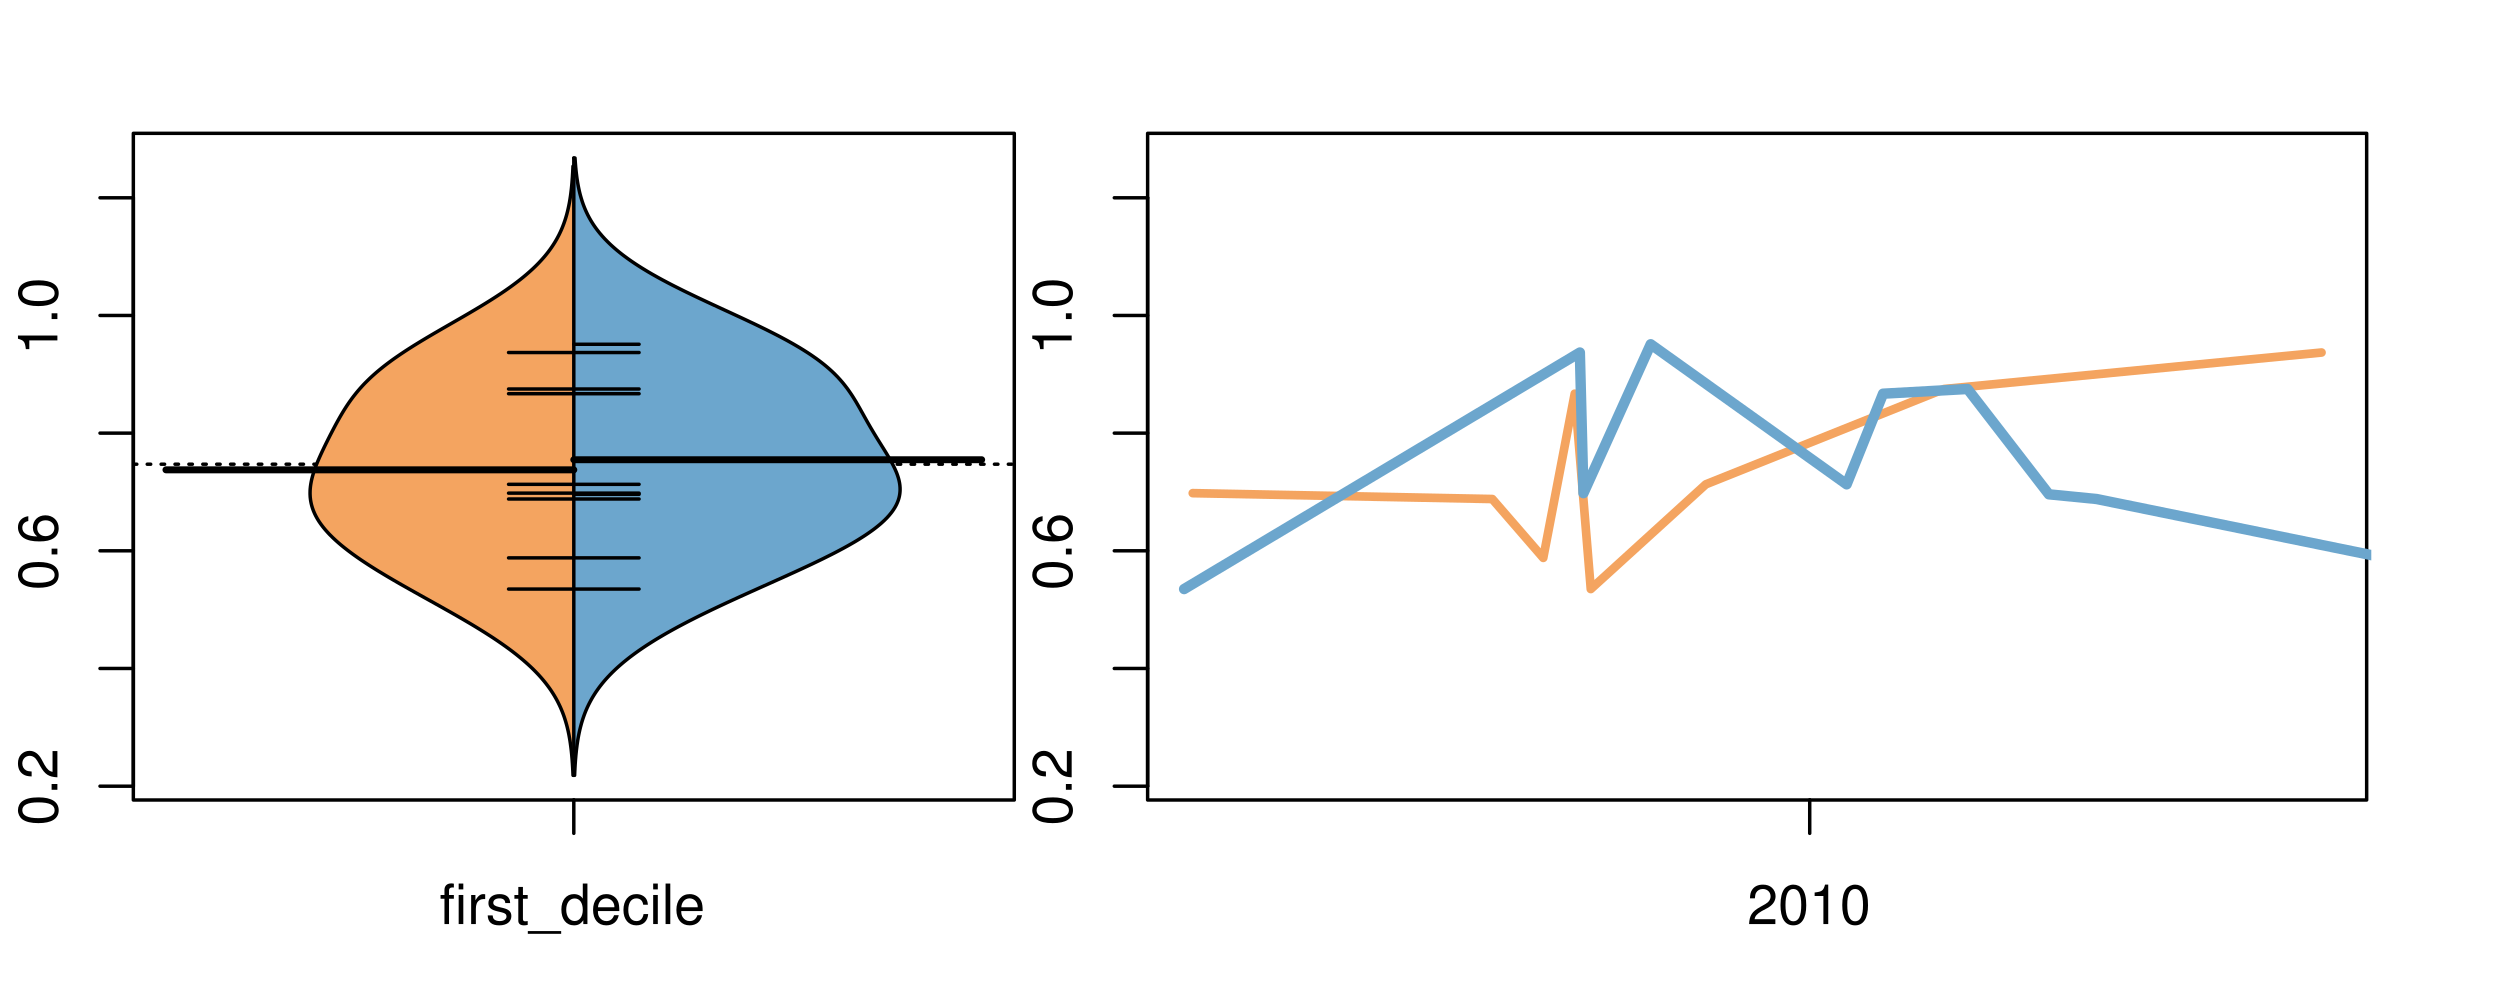 <?xml version="1.0" encoding="UTF-8"?>
<svg xmlns="http://www.w3.org/2000/svg" xmlns:xlink="http://www.w3.org/1999/xlink" width="540pt" height="216pt" viewBox="0 0 540 216" version="1.1">
<defs>
<g>
<symbol overflow="visible" id="glyph0-0">
<path style="stroke:none;" d="M -8.516 -3.297 C -8.516 -2.516 -8.156 -1.781 -7.578 -1.344 C -6.828 -0.797 -5.688 -0.516 -4.109 -0.516 C -1.25 -0.516 0.281 -1.469 0.281 -3.297 C 0.281 -5.094 -1.25 -6.078 -4.047 -6.078 C -5.703 -6.078 -6.797 -5.812 -7.578 -5.25 C -8.172 -4.812 -8.516 -4.109 -8.516 -3.297 Z M -7.578 -3.297 C -7.578 -4.438 -6.422 -5 -4.141 -5 C -1.734 -5 -0.594 -4.453 -0.594 -3.281 C -0.594 -2.156 -1.781 -1.594 -4.109 -1.594 C -6.438 -1.594 -7.578 -2.156 -7.578 -3.297 Z M -7.578 -3.297 "/>
</symbol>
<symbol overflow="visible" id="glyph0-1">
<path style="stroke:none;" d="M -1.25 -2.297 L -1.25 -1.047 L 0 -1.047 L 0 -2.297 Z M -1.25 -2.297 "/>
</symbol>
<symbol overflow="visible" id="glyph0-2">
<path style="stroke:none;" d="M -1.047 -6.078 L -1.047 -1.594 C -1.734 -1.703 -2.188 -2.094 -2.797 -3.125 L -3.438 -4.328 C -4.094 -5.516 -4.969 -6.125 -6.016 -6.125 C -6.719 -6.125 -7.375 -5.844 -7.844 -5.344 C -8.297 -4.844 -8.516 -4.219 -8.516 -3.406 C -8.516 -2.328 -8.125 -1.531 -7.406 -1.062 C -6.953 -0.75 -6.422 -0.625 -5.562 -0.594 L -5.562 -1.656 C -6.125 -1.688 -6.484 -1.766 -6.75 -1.906 C -7.266 -2.188 -7.578 -2.734 -7.578 -3.375 C -7.578 -4.328 -6.906 -5.047 -5.984 -5.047 C -5.312 -5.047 -4.734 -4.656 -4.312 -3.906 L -3.688 -2.797 C -2.672 -1.016 -1.875 -0.5 0 -0.406 L 0 -6.078 Z M -1.047 -6.078 "/>
</symbol>
<symbol overflow="visible" id="glyph0-3">
<path style="stroke:none;" d="M -6.281 -5.969 C -7.688 -5.766 -8.516 -4.859 -8.516 -3.562 C -8.516 -2.625 -8.047 -1.781 -7.297 -1.281 C -6.469 -0.75 -5.422 -0.516 -3.875 -0.516 C -2.453 -0.516 -1.531 -0.734 -0.781 -1.234 C -0.094 -1.688 0.281 -2.438 0.281 -3.375 C 0.281 -4.984 -0.922 -6.156 -2.594 -6.156 C -4.172 -6.156 -5.297 -5.078 -5.297 -3.547 C -5.297 -2.719 -4.969 -2.047 -4.344 -1.594 C -6.422 -1.609 -7.578 -2.281 -7.578 -3.484 C -7.578 -4.234 -7.109 -4.75 -6.281 -4.922 Z M -4.359 -3.422 C -4.359 -4.438 -3.641 -5.078 -2.516 -5.078 C -1.438 -5.078 -0.656 -4.359 -0.656 -3.391 C -0.656 -2.406 -1.469 -1.656 -2.562 -1.656 C -3.625 -1.656 -4.359 -2.375 -4.359 -3.422 Z M -4.359 -3.422 "/>
</symbol>
<symbol overflow="visible" id="glyph0-4">
<path style="stroke:none;" d="M -6.062 -3.109 L 0 -3.109 L 0 -4.156 L -8.516 -4.156 L -8.516 -3.469 C -7.203 -3.094 -7.016 -2.859 -6.812 -1.219 L -6.062 -1.219 Z M -6.062 -3.109 "/>
</symbol>
<symbol overflow="visible" id="glyph0-5">
<path style="stroke:none;" d="M -8.75 -5.938 L -8.75 -4.938 L -5.5 -4.938 C -6.125 -4.531 -6.469 -3.859 -6.469 -3.016 C -6.469 -1.375 -5.156 -0.312 -3.156 -0.312 C -1.031 -0.312 0.281 -1.359 0.281 -3.047 C 0.281 -3.906 -0.047 -4.516 -0.828 -5.047 L 0 -5.047 L 0 -5.938 Z M -5.531 -3.188 C -5.531 -4.266 -4.578 -4.938 -3.078 -4.938 C -1.625 -4.938 -0.656 -4.25 -0.656 -3.188 C -0.656 -2.094 -1.625 -1.359 -3.094 -1.359 C -4.562 -1.359 -5.531 -2.094 -5.531 -3.188 Z M -5.531 -3.188 "/>
</symbol>
<symbol overflow="visible" id="glyph0-6">
<path style="stroke:none;" d="M -6.281 -3.094 L -6.281 -2.047 L -7.266 -2.047 C -7.688 -2.047 -7.906 -2.297 -7.906 -2.75 C -7.906 -2.828 -7.906 -2.875 -7.891 -3.094 L -8.719 -3.094 C -8.766 -2.875 -8.781 -2.734 -8.781 -2.531 C -8.781 -1.609 -8.25 -1.062 -7.359 -1.062 L -6.281 -1.062 L -6.281 -0.219 L -5.469 -0.219 L -5.469 -1.062 L 0 -1.062 L 0 -2.047 L -5.469 -2.047 L -5.469 -3.094 Z M -6.281 -3.094 "/>
</symbol>
<symbol overflow="visible" id="glyph0-7">
<path style="stroke:none;" d="M 1.516 -6.938 L 1.516 0.266 L 2.109 0.266 L 2.109 -6.938 Z M 1.516 -6.938 "/>
</symbol>
<symbol overflow="visible" id="glyph0-8">
<path style="stroke:none;" d="M -6.469 -3.266 C -6.469 -1.5 -5.203 -0.438 -3.094 -0.438 C -0.984 -0.438 0.281 -1.484 0.281 -3.281 C 0.281 -5.047 -0.984 -6.125 -3.047 -6.125 C -5.219 -6.125 -6.469 -5.078 -6.469 -3.266 Z M -5.547 -3.281 C -5.547 -4.406 -4.625 -5.078 -3.062 -5.078 C -1.578 -5.078 -0.641 -4.375 -0.641 -3.281 C -0.641 -2.156 -1.578 -1.469 -3.094 -1.469 C -4.609 -1.469 -5.547 -2.156 -5.547 -3.281 Z M -5.547 -3.281 "/>
</symbol>
<symbol overflow="visible" id="glyph0-9">
<path style="stroke:none;" d="M -8.75 -1.828 L -8.75 -0.812 L 0 -0.812 L 0 -1.828 Z M -8.75 -1.828 "/>
</symbol>
<symbol overflow="visible" id="glyph0-10">
<path style="stroke:none;" d="M 0 -3.422 L -6.281 -5.828 L -6.281 -4.703 L -1.188 -2.922 L -6.281 -1.25 L -6.281 -0.125 L 0 -2.328 Z M 0 -3.422 "/>
</symbol>
<symbol overflow="visible" id="glyph0-11">
<path style="stroke:none;" d="M -0.594 -6.422 C -0.562 -6.312 -0.562 -6.266 -0.562 -6.203 C -0.562 -5.859 -0.75 -5.656 -1.062 -5.656 L -4.75 -5.656 C -5.875 -5.656 -6.469 -4.844 -6.469 -3.297 C -6.469 -2.391 -6.203 -1.625 -5.734 -1.219 C -5.406 -0.922 -5.047 -0.797 -4.422 -0.781 L -4.422 -1.781 C -5.203 -1.875 -5.547 -2.328 -5.547 -3.266 C -5.547 -4.156 -5.203 -4.672 -4.609 -4.672 L -4.344 -4.672 C -3.922 -4.672 -3.75 -4.422 -3.641 -3.625 C -3.469 -2.203 -3.422 -1.984 -3.266 -1.609 C -2.969 -0.875 -2.406 -0.5 -1.578 -0.5 C -0.438 -0.5 0.281 -1.297 0.281 -2.562 C 0.281 -3.359 0 -4 -0.641 -4.703 C -0.016 -4.781 0.281 -5.094 0.281 -5.734 C 0.281 -5.938 0.25 -6.094 0.172 -6.422 Z M -1.984 -4.672 C -1.641 -4.672 -1.438 -4.578 -1.156 -4.266 C -0.797 -3.859 -0.594 -3.375 -0.594 -2.781 C -0.594 -2 -0.969 -1.547 -1.609 -1.547 C -2.266 -1.547 -2.609 -1.984 -2.766 -3.062 C -2.906 -4.109 -2.953 -4.328 -3.109 -4.672 Z M -1.984 -4.672 "/>
</symbol>
<symbol overflow="visible" id="glyph0-12">
<path style="stroke:none;" d="M 0 -5.781 L -6.281 -5.781 L -6.281 -4.781 L -2.719 -4.781 C -1.438 -4.781 -0.594 -4.109 -0.594 -3.078 C -0.594 -2.281 -1.078 -1.781 -1.844 -1.781 L -6.281 -1.781 L -6.281 -0.781 L -1.438 -0.781 C -0.391 -0.781 0.281 -1.562 0.281 -2.781 C 0.281 -3.703 -0.047 -4.297 -0.875 -4.891 L 0 -4.891 Z M 0 -5.781 "/>
</symbol>
<symbol overflow="visible" id="glyph0-13">
<path style="stroke:none;" d="M -2.812 -6.156 C -3.766 -6.156 -4.344 -6.078 -4.812 -5.906 C -5.844 -5.5 -6.469 -4.531 -6.469 -3.359 C -6.469 -1.609 -5.125 -0.484 -3.062 -0.484 C -1 -0.484 0.281 -1.578 0.281 -3.344 C 0.281 -4.781 -0.547 -5.766 -1.906 -6.031 L -1.906 -5.016 C -1.078 -4.734 -0.641 -4.172 -0.641 -3.375 C -0.641 -2.734 -0.938 -2.203 -1.469 -1.859 C -1.828 -1.625 -2.188 -1.531 -2.812 -1.531 Z M -3.625 -1.547 C -4.781 -1.625 -5.547 -2.344 -5.547 -3.344 C -5.547 -4.328 -4.734 -5.094 -3.703 -5.094 C -3.672 -5.094 -3.641 -5.094 -3.625 -5.078 Z M -3.625 -1.547 "/>
</symbol>
<symbol overflow="visible" id="glyph1-0">
<path style="stroke:none;" d="M 3.094 -6.281 L 2.047 -6.281 L 2.047 -7.266 C 2.047 -7.688 2.297 -7.906 2.75 -7.906 C 2.828 -7.906 2.875 -7.906 3.094 -7.891 L 3.094 -8.719 C 2.875 -8.766 2.734 -8.781 2.531 -8.781 C 1.609 -8.781 1.062 -8.25 1.062 -7.359 L 1.062 -6.281 L 0.219 -6.281 L 0.219 -5.469 L 1.062 -5.469 L 1.062 0 L 2.047 0 L 2.047 -5.469 L 3.094 -5.469 Z M 3.094 -6.281 "/>
</symbol>
<symbol overflow="visible" id="glyph1-1">
<path style="stroke:none;" d="M 1.797 -6.281 L 0.797 -6.281 L 0.797 0 L 1.797 0 Z M 1.797 -8.75 L 0.797 -8.75 L 0.797 -7.484 L 1.797 -7.484 Z M 1.797 -8.75 "/>
</symbol>
<symbol overflow="visible" id="glyph1-2">
<path style="stroke:none;" d="M 0.828 -6.281 L 0.828 0 L 1.844 0 L 1.844 -3.266 C 1.844 -4.156 2.062 -4.75 2.547 -5.094 C 2.859 -5.328 3.156 -5.406 3.859 -5.406 L 3.859 -6.438 C 3.688 -6.453 3.594 -6.469 3.469 -6.469 C 2.812 -6.469 2.328 -6.078 1.75 -5.141 L 1.75 -6.281 Z M 0.828 -6.281 "/>
</symbol>
<symbol overflow="visible" id="glyph1-3">
<path style="stroke:none;" d="M 5.25 -4.531 C 5.25 -5.766 4.422 -6.469 2.969 -6.469 C 1.516 -6.469 0.562 -5.719 0.562 -4.547 C 0.562 -3.562 1.062 -3.094 2.562 -2.734 L 3.484 -2.516 C 4.188 -2.344 4.469 -2.094 4.469 -1.625 C 4.469 -1.047 3.875 -0.641 3 -0.641 C 2.453 -0.641 2 -0.797 1.75 -1.062 C 1.594 -1.25 1.531 -1.422 1.469 -1.875 L 0.406 -1.875 C 0.453 -0.422 1.266 0.281 2.922 0.281 C 4.5 0.281 5.516 -0.5 5.516 -1.719 C 5.516 -2.656 4.984 -3.172 3.734 -3.469 L 2.766 -3.703 C 1.953 -3.891 1.609 -4.156 1.609 -4.594 C 1.609 -5.172 2.125 -5.547 2.938 -5.547 C 3.75 -5.547 4.172 -5.203 4.203 -4.531 Z M 5.25 -4.531 "/>
</symbol>
<symbol overflow="visible" id="glyph1-4">
<path style="stroke:none;" d="M 3.047 -6.281 L 2.016 -6.281 L 2.016 -8.016 L 1.016 -8.016 L 1.016 -6.281 L 0.172 -6.281 L 0.172 -5.469 L 1.016 -5.469 L 1.016 -0.719 C 1.016 -0.078 1.453 0.281 2.234 0.281 C 2.469 0.281 2.719 0.25 3.047 0.188 L 3.047 -0.641 C 2.922 -0.609 2.766 -0.594 2.562 -0.594 C 2.141 -0.594 2.016 -0.719 2.016 -1.156 L 2.016 -5.469 L 3.047 -5.469 Z M 3.047 -6.281 "/>
</symbol>
<symbol overflow="visible" id="glyph1-5">
<path style="stroke:none;" d="M 6.938 1.516 L -0.266 1.516 L -0.266 2.109 L 6.938 2.109 Z M 6.938 1.516 "/>
</symbol>
<symbol overflow="visible" id="glyph1-6">
<path style="stroke:none;" d="M 5.938 -8.75 L 4.938 -8.75 L 4.938 -5.5 C 4.531 -6.125 3.859 -6.469 3.016 -6.469 C 1.375 -6.469 0.312 -5.156 0.312 -3.156 C 0.312 -1.031 1.359 0.281 3.047 0.281 C 3.906 0.281 4.516 -0.047 5.047 -0.828 L 5.047 0 L 5.938 0 Z M 3.188 -5.531 C 4.266 -5.531 4.938 -4.578 4.938 -3.078 C 4.938 -1.625 4.25 -0.656 3.188 -0.656 C 2.094 -0.656 1.359 -1.625 1.359 -3.094 C 1.359 -4.562 2.094 -5.531 3.188 -5.531 Z M 3.188 -5.531 "/>
</symbol>
<symbol overflow="visible" id="glyph1-7">
<path style="stroke:none;" d="M 6.156 -2.812 C 6.156 -3.766 6.078 -4.344 5.906 -4.812 C 5.5 -5.844 4.531 -6.469 3.359 -6.469 C 1.609 -6.469 0.484 -5.125 0.484 -3.062 C 0.484 -1 1.578 0.281 3.344 0.281 C 4.781 0.281 5.766 -0.547 6.031 -1.906 L 5.016 -1.906 C 4.734 -1.078 4.172 -0.641 3.375 -0.641 C 2.734 -0.641 2.203 -0.938 1.859 -1.469 C 1.625 -1.828 1.531 -2.188 1.531 -2.812 Z M 1.547 -3.625 C 1.625 -4.781 2.344 -5.547 3.344 -5.547 C 4.328 -5.547 5.094 -4.734 5.094 -3.703 C 5.094 -3.672 5.094 -3.641 5.078 -3.625 Z M 1.547 -3.625 "/>
</symbol>
<symbol overflow="visible" id="glyph1-8">
<path style="stroke:none;" d="M 5.656 -4.172 C 5.609 -4.781 5.469 -5.188 5.234 -5.531 C 4.797 -6.125 4.047 -6.469 3.172 -6.469 C 1.469 -6.469 0.375 -5.125 0.375 -3.031 C 0.375 -1.016 1.453 0.281 3.156 0.281 C 4.656 0.281 5.609 -0.625 5.719 -2.156 L 4.719 -2.156 C 4.547 -1.156 4.031 -0.641 3.188 -0.641 C 2.078 -0.641 1.422 -1.547 1.422 -3.031 C 1.422 -4.609 2.062 -5.547 3.156 -5.547 C 4 -5.547 4.531 -5.047 4.641 -4.172 Z M 5.656 -4.172 "/>
</symbol>
<symbol overflow="visible" id="glyph1-9">
<path style="stroke:none;" d="M 1.828 -8.75 L 0.812 -8.75 L 0.812 0 L 1.828 0 Z M 1.828 -8.75 "/>
</symbol>
<symbol overflow="visible" id="glyph1-10">
<path style="stroke:none;" d="M 6.078 -1.047 L 1.594 -1.047 C 1.703 -1.734 2.094 -2.188 3.125 -2.797 L 4.328 -3.438 C 5.516 -4.094 6.125 -4.969 6.125 -6.016 C 6.125 -6.719 5.844 -7.375 5.344 -7.844 C 4.844 -8.297 4.219 -8.516 3.406 -8.516 C 2.328 -8.516 1.531 -8.125 1.062 -7.406 C 0.75 -6.953 0.625 -6.422 0.594 -5.562 L 1.656 -5.562 C 1.688 -6.125 1.766 -6.484 1.906 -6.75 C 2.188 -7.266 2.734 -7.578 3.375 -7.578 C 4.328 -7.578 5.047 -6.906 5.047 -5.984 C 5.047 -5.312 4.656 -4.734 3.906 -4.312 L 2.797 -3.688 C 1.016 -2.672 0.5 -1.875 0.406 0 L 6.078 0 Z M 6.078 -1.047 "/>
</symbol>
<symbol overflow="visible" id="glyph1-11">
<path style="stroke:none;" d="M 3.297 -8.516 C 2.516 -8.516 1.781 -8.156 1.344 -7.578 C 0.797 -6.828 0.516 -5.688 0.516 -4.109 C 0.516 -1.25 1.469 0.281 3.297 0.281 C 5.094 0.281 6.078 -1.25 6.078 -4.047 C 6.078 -5.703 5.812 -6.797 5.25 -7.578 C 4.812 -8.172 4.109 -8.516 3.297 -8.516 Z M 3.297 -7.578 C 4.438 -7.578 5 -6.422 5 -4.141 C 5 -1.734 4.453 -0.594 3.281 -0.594 C 2.156 -0.594 1.594 -1.781 1.594 -4.109 C 1.594 -6.438 2.156 -7.578 3.297 -7.578 Z M 3.297 -7.578 "/>
</symbol>
<symbol overflow="visible" id="glyph1-12">
<path style="stroke:none;" d="M 3.109 -6.062 L 3.109 0 L 4.156 0 L 4.156 -8.516 L 3.469 -8.516 C 3.094 -7.203 2.859 -7.016 1.219 -6.812 L 1.219 -6.062 Z M 3.109 -6.062 "/>
</symbol>
</g>
<clipPath id="clip1">
  <path d="M 28.801 28.801 L 220.086 28.801 L 220.086 173.801 L 28.801 173.801 Z M 28.801 28.801 "/>
</clipPath>
<clipPath id="clip2">
  <path d="M 247.887 28.801 L 512.199 28.801 L 512.199 173.801 L 247.887 173.801 Z M 247.887 28.801 "/>
</clipPath>
<clipPath id="clip3">
  <path d="M 233.484 14.398 L 526.598 14.398 L 526.598 188.199 L 233.484 188.199 Z M 233.484 14.398 "/>
</clipPath>
<clipPath id="clip4">
  <path d="M 247.887 28.801 L 512.199 28.801 L 512.199 173.801 L 247.887 173.801 Z M 247.887 28.801 "/>
</clipPath>
</defs>
<g id="surface346">
<path style="fill:none;stroke-width:0.75;stroke-linecap:round;stroke-linejoin:round;stroke:rgb(0%,0%,0%);stroke-opacity:1;stroke-miterlimit:10;" d="M 28.801 172.801 L 219.086 172.801 L 219.086 28.801 L 28.801 28.801 L 28.801 172.801 "/>
<path style="fill:none;stroke-width:0.75;stroke-linecap:round;stroke-linejoin:round;stroke:rgb(0%,0%,0%);stroke-opacity:1;stroke-miterlimit:10;" d="M 28.801 169.812 L 28.801 42.719 "/>
<path style="fill:none;stroke-width:0.75;stroke-linecap:round;stroke-linejoin:round;stroke:rgb(0%,0%,0%);stroke-opacity:1;stroke-miterlimit:10;" d="M 28.801 169.812 L 21.602 169.812 "/>
<path style="fill:none;stroke-width:0.75;stroke-linecap:round;stroke-linejoin:round;stroke:rgb(0%,0%,0%);stroke-opacity:1;stroke-miterlimit:10;" d="M 28.801 144.395 L 21.602 144.395 "/>
<path style="fill:none;stroke-width:0.75;stroke-linecap:round;stroke-linejoin:round;stroke:rgb(0%,0%,0%);stroke-opacity:1;stroke-miterlimit:10;" d="M 28.801 118.973 L 21.602 118.973 "/>
<path style="fill:none;stroke-width:0.75;stroke-linecap:round;stroke-linejoin:round;stroke:rgb(0%,0%,0%);stroke-opacity:1;stroke-miterlimit:10;" d="M 28.801 93.555 L 21.602 93.555 "/>
<path style="fill:none;stroke-width:0.75;stroke-linecap:round;stroke-linejoin:round;stroke:rgb(0%,0%,0%);stroke-opacity:1;stroke-miterlimit:10;" d="M 28.801 68.137 L 21.602 68.137 "/>
<path style="fill:none;stroke-width:0.75;stroke-linecap:round;stroke-linejoin:round;stroke:rgb(0%,0%,0%);stroke-opacity:1;stroke-miterlimit:10;" d="M 28.801 42.719 L 21.602 42.719 "/>
<g style="fill:rgb(0%,0%,0%);fill-opacity:1;">
  <use xlink:href="#glyph0-0" x="12.396" y="178.312"/>
  <use xlink:href="#glyph0-1" x="12.396" y="171.641"/>
  <use xlink:href="#glyph0-2" x="12.396" y="168.305"/>
</g>
<g style="fill:rgb(0%,0%,0%);fill-opacity:1;">
  <use xlink:href="#glyph0-0" x="12.396" y="127.473"/>
  <use xlink:href="#glyph0-1" x="12.396" y="120.801"/>
  <use xlink:href="#glyph0-3" x="12.396" y="117.465"/>
</g>
<g style="fill:rgb(0%,0%,0%);fill-opacity:1;">
  <use xlink:href="#glyph0-4" x="12.396" y="76.637"/>
  <use xlink:href="#glyph0-1" x="12.396" y="69.965"/>
  <use xlink:href="#glyph0-0" x="12.396" y="66.629"/>
</g>
<path style="fill:none;stroke-width:0.75;stroke-linecap:round;stroke-linejoin:round;stroke:rgb(0%,0%,0%);stroke-opacity:1;stroke-miterlimit:10;" d="M 123.941 172.801 L 123.941 172.801 "/>
<path style="fill:none;stroke-width:0.75;stroke-linecap:round;stroke-linejoin:round;stroke:rgb(0%,0%,0%);stroke-opacity:1;stroke-miterlimit:10;" d="M 123.941 172.801 L 123.941 180 "/>
<g style="fill:rgb(0%,0%,0%);fill-opacity:1;">
  <use xlink:href="#glyph1-0" x="94.941" y="199.596"/>
  <use xlink:href="#glyph1-1" x="98.277" y="199.596"/>
  <use xlink:href="#glyph1-2" x="100.941" y="199.596"/>
  <use xlink:href="#glyph1-3" x="104.938" y="199.596"/>
  <use xlink:href="#glyph1-4" x="110.938" y="199.596"/>
  <use xlink:href="#glyph1-5" x="114.273" y="199.596"/>
  <use xlink:href="#glyph1-6" x="120.945" y="199.596"/>
  <use xlink:href="#glyph1-7" x="127.617" y="199.596"/>
  <use xlink:href="#glyph1-8" x="134.289" y="199.596"/>
  <use xlink:href="#glyph1-1" x="140.289" y="199.596"/>
  <use xlink:href="#glyph1-9" x="142.953" y="199.596"/>
  <use xlink:href="#glyph1-7" x="145.617" y="199.596"/>
</g>
<g clip-path="url(#clip1)" clip-rule="nonzero">
<path style="fill:none;stroke-width:0.75;stroke-linecap:round;stroke-linejoin:round;stroke:rgb(0%,0%,0%);stroke-opacity:1;stroke-dasharray:0.75,2.25;stroke-miterlimit:10;" d="M 28.801 100.27 L 219.086 100.27 "/>
<path style=" stroke:none;fill-rule:nonzero;fill:rgb(95.686%,64.314%,37.647%);fill-opacity:1;" d="M 123.941 35.914 L 123.762 35.914 L 123.754 36.172 L 123.742 36.426 L 123.727 36.684 L 123.703 37.199 L 123.641 38.23 L 123.582 39.004 L 123.562 39.258 L 123.543 39.516 L 123.496 40.031 L 123.469 40.289 L 123.445 40.547 L 123.418 40.805 L 123.324 41.578 L 123.293 41.832 L 123.223 42.348 L 123.145 42.863 L 123.016 43.637 L 122.969 43.895 L 122.867 44.41 L 122.812 44.664 L 122.758 44.922 L 122.641 45.438 L 122.578 45.695 L 122.445 46.211 L 122.375 46.469 L 122.301 46.727 L 122.223 46.984 L 122.145 47.238 L 122.062 47.496 L 121.977 47.754 L 121.797 48.27 L 121.602 48.785 L 121.5 49.043 L 121.395 49.301 L 121.285 49.559 L 121.172 49.816 L 121.055 50.07 L 120.934 50.328 L 120.809 50.586 L 120.68 50.844 L 120.406 51.359 L 120.266 51.617 L 120.117 51.875 L 119.812 52.391 L 119.648 52.648 L 119.484 52.902 L 119.316 53.16 L 119.141 53.418 L 118.961 53.676 L 118.777 53.934 L 118.586 54.191 L 118.391 54.449 L 118.191 54.707 L 117.984 54.965 L 117.773 55.223 L 117.559 55.477 L 117.336 55.734 L 117.109 55.992 L 116.875 56.25 L 116.637 56.508 L 116.395 56.766 L 116.145 57.023 L 115.629 57.539 L 115.09 58.055 L 114.812 58.309 L 114.527 58.566 L 114.238 58.824 L 113.645 59.34 L 113.027 59.855 L 112.387 60.371 L 112.055 60.629 L 111.723 60.883 L 111.383 61.141 L 111.039 61.398 L 110.691 61.656 L 110.336 61.914 L 109.977 62.172 L 109.242 62.688 L 108.484 63.203 L 108.102 63.461 L 107.711 63.715 L 107.32 63.973 L 106.523 64.488 L 106.117 64.746 L 105.707 65.004 L 104.879 65.52 L 104.035 66.035 L 103.609 66.293 L 103.18 66.547 L 102.75 66.805 L 102.316 67.062 L 101.004 67.836 L 100.559 68.094 L 100.117 68.352 L 99.227 68.867 L 98.781 69.121 L 98.332 69.379 L 97.887 69.637 L 97.438 69.895 L 96.992 70.152 L 96.543 70.41 L 96.098 70.668 L 95.648 70.926 L 94.758 71.441 L 94.316 71.699 L 93.875 71.953 L 93.434 72.211 L 92.559 72.727 L 92.125 72.984 L 91.266 73.5 L 90.84 73.758 L 90.418 74.016 L 90 74.273 L 89.586 74.527 L 89.172 74.785 L 88.359 75.301 L 87.562 75.816 L 87.172 76.074 L 86.785 76.332 L 86.402 76.59 L 85.652 77.105 L 85.285 77.359 L 84.922 77.617 L 84.566 77.875 L 84.215 78.133 L 83.867 78.391 L 83.527 78.648 L 83.191 78.906 L 82.859 79.164 L 82.535 79.422 L 81.902 79.938 L 81.598 80.191 L 81.293 80.449 L 80.707 80.965 L 80.422 81.223 L 80.141 81.48 L 79.867 81.738 L 79.336 82.254 L 78.824 82.766 L 78.578 83.023 L 78.336 83.281 L 77.867 83.797 L 77.641 84.055 L 77.418 84.312 L 76.988 84.828 L 76.781 85.086 L 76.578 85.344 L 76.375 85.598 L 76.18 85.855 L 75.988 86.113 L 75.801 86.371 L 75.434 86.887 L 75.082 87.402 L 74.91 87.66 L 74.742 87.918 L 74.578 88.176 L 74.414 88.43 L 74.254 88.688 L 73.941 89.203 L 73.637 89.719 L 73.34 90.234 L 73.051 90.75 L 72.906 91.004 L 72.484 91.777 L 72.074 92.551 L 71.941 92.809 L 71.805 93.066 L 71.539 93.582 L 71.406 93.836 L 71.273 94.094 L 71.016 94.609 L 70.883 94.867 L 70.758 95.125 L 70.371 95.898 L 70.246 96.156 L 70.121 96.41 L 69.996 96.668 L 69.875 96.926 L 69.75 97.184 L 69.508 97.699 L 69.391 97.957 L 69.27 98.215 L 69.156 98.473 L 69.039 98.73 L 68.926 98.988 L 68.816 99.242 L 68.703 99.5 L 68.387 100.273 L 68.285 100.531 L 68.09 101.047 L 67.82 101.82 L 67.738 102.074 L 67.656 102.332 L 67.508 102.848 L 67.375 103.363 L 67.312 103.621 L 67.258 103.879 L 67.207 104.137 L 67.16 104.395 L 67.117 104.648 L 67.047 105.164 L 67 105.68 L 66.984 105.938 L 66.977 106.195 L 66.973 106.453 L 66.973 106.711 L 66.996 107.227 L 67.016 107.48 L 67.078 107.996 L 67.121 108.254 L 67.168 108.512 L 67.223 108.77 L 67.285 109.027 L 67.352 109.285 L 67.43 109.543 L 67.512 109.801 L 67.602 110.055 L 67.695 110.312 L 67.914 110.828 L 68.035 111.086 L 68.16 111.344 L 68.297 111.602 L 68.438 111.859 L 68.586 112.117 L 68.906 112.633 L 69.082 112.887 L 69.258 113.145 L 69.641 113.66 L 69.844 113.918 L 70.055 114.176 L 70.27 114.434 L 70.496 114.691 L 70.727 114.949 L 70.965 115.207 L 71.207 115.465 L 71.465 115.719 L 71.723 115.977 L 71.988 116.234 L 72.262 116.492 L 72.543 116.75 L 72.832 117.008 L 73.125 117.266 L 73.426 117.523 L 73.73 117.781 L 74.047 118.039 L 74.363 118.293 L 75.02 118.809 L 75.359 119.066 L 75.703 119.324 L 76.051 119.582 L 76.406 119.84 L 76.766 120.098 L 77.129 120.355 L 77.5 120.613 L 77.875 120.871 L 78.254 121.125 L 78.641 121.383 L 79.031 121.641 L 79.426 121.898 L 79.824 122.156 L 80.227 122.414 L 81.047 122.93 L 81.461 123.188 L 81.879 123.445 L 82.305 123.699 L 83.156 124.215 L 84.023 124.73 L 84.465 124.988 L 84.902 125.246 L 86.238 126.02 L 86.688 126.277 L 87.141 126.531 L 87.594 126.789 L 89.422 127.82 L 91.727 129.109 L 92.191 129.363 L 92.652 129.621 L 93.117 129.879 L 95.422 131.168 L 96.336 131.684 L 96.793 131.938 L 97.25 132.195 L 97.703 132.453 L 98.152 132.711 L 98.605 132.969 L 99.941 133.742 L 100.383 134 L 101.258 134.516 L 101.691 134.77 L 102.121 135.027 L 102.973 135.543 L 103.391 135.801 L 103.812 136.059 L 104.223 136.316 L 104.637 136.574 L 105.043 136.832 L 105.445 137.09 L 105.844 137.344 L 106.633 137.859 L 107.016 138.117 L 107.402 138.375 L 108.152 138.891 L 108.523 139.148 L 109.25 139.664 L 109.605 139.922 L 109.957 140.176 L 110.645 140.691 L 110.977 140.949 L 111.312 141.207 L 111.637 141.465 L 111.957 141.723 L 112.273 141.98 L 112.586 142.238 L 112.891 142.496 L 113.191 142.754 L 113.488 143.008 L 114.066 143.523 L 114.621 144.039 L 114.891 144.297 L 115.156 144.555 L 115.414 144.812 L 115.668 145.07 L 115.918 145.328 L 116.16 145.582 L 116.402 145.84 L 116.863 146.355 L 117.086 146.613 L 117.305 146.871 L 117.52 147.129 L 117.934 147.645 L 118.324 148.16 L 118.512 148.414 L 118.699 148.672 L 118.879 148.93 L 119.055 149.188 L 119.391 149.703 L 119.711 150.219 L 119.863 150.477 L 120.012 150.734 L 120.156 150.988 L 120.297 151.246 L 120.434 151.504 L 120.691 152.02 L 120.816 152.277 L 120.938 152.535 L 121.055 152.793 L 121.168 153.051 L 121.277 153.309 L 121.383 153.566 L 121.488 153.82 L 121.684 154.336 L 121.777 154.594 L 121.867 154.852 L 121.953 155.109 L 122.117 155.625 L 122.195 155.883 L 122.344 156.398 L 122.414 156.652 L 122.547 157.168 L 122.605 157.426 L 122.668 157.684 L 122.727 157.941 L 122.836 158.457 L 122.887 158.715 L 122.934 158.973 L 122.98 159.227 L 123.027 159.484 L 123.113 160 L 123.191 160.516 L 123.297 161.289 L 123.359 161.805 L 123.391 162.059 L 123.445 162.574 L 123.469 162.832 L 123.496 163.09 L 123.516 163.348 L 123.562 163.863 L 123.602 164.379 L 123.617 164.637 L 123.637 164.891 L 123.699 165.922 L 123.711 166.18 L 123.727 166.438 L 123.762 167.211 L 123.77 167.465 L 123.941 167.465 Z M 123.941 35.914 "/>
<path style="fill:none;stroke-width:0.75;stroke-linecap:round;stroke-linejoin:round;stroke:rgb(0%,0%,0%);stroke-opacity:1;stroke-miterlimit:10;" d="M 123.941 35.914 L 123.762 35.914 L 123.754 36.172 L 123.742 36.426 L 123.727 36.684 L 123.703 37.199 L 123.641 38.23 L 123.582 39.004 L 123.562 39.258 L 123.543 39.516 L 123.496 40.031 L 123.469 40.289 L 123.445 40.547 L 123.418 40.805 L 123.324 41.578 L 123.293 41.832 L 123.223 42.348 L 123.145 42.863 L 123.016 43.637 L 122.969 43.895 L 122.867 44.41 L 122.812 44.664 L 122.758 44.922 L 122.641 45.438 L 122.578 45.695 L 122.445 46.211 L 122.375 46.469 L 122.301 46.727 L 122.223 46.984 L 122.145 47.238 L 122.062 47.496 L 121.977 47.754 L 121.797 48.27 L 121.602 48.785 L 121.5 49.043 L 121.395 49.301 L 121.285 49.559 L 121.172 49.816 L 121.055 50.07 L 120.934 50.328 L 120.809 50.586 L 120.68 50.844 L 120.406 51.359 L 120.266 51.617 L 120.117 51.875 L 119.812 52.391 L 119.648 52.648 L 119.484 52.902 L 119.316 53.16 L 119.141 53.418 L 118.961 53.676 L 118.777 53.934 L 118.586 54.191 L 118.391 54.449 L 118.191 54.707 L 117.984 54.965 L 117.773 55.223 L 117.559 55.477 L 117.336 55.734 L 117.109 55.992 L 116.875 56.25 L 116.637 56.508 L 116.395 56.766 L 116.145 57.023 L 115.629 57.539 L 115.09 58.055 L 114.812 58.309 L 114.527 58.566 L 114.238 58.824 L 113.645 59.34 L 113.027 59.855 L 112.387 60.371 L 112.055 60.629 L 111.723 60.883 L 111.383 61.141 L 111.039 61.398 L 110.691 61.656 L 110.336 61.914 L 109.977 62.172 L 109.242 62.688 L 108.484 63.203 L 108.102 63.461 L 107.711 63.715 L 107.32 63.973 L 106.523 64.488 L 106.117 64.746 L 105.707 65.004 L 104.879 65.52 L 104.035 66.035 L 103.609 66.293 L 103.18 66.547 L 102.75 66.805 L 102.316 67.062 L 101.004 67.836 L 100.559 68.094 L 100.117 68.352 L 99.227 68.867 L 98.781 69.121 L 98.332 69.379 L 97.887 69.637 L 97.438 69.895 L 96.992 70.152 L 96.543 70.41 L 96.098 70.668 L 95.648 70.926 L 94.758 71.441 L 94.316 71.699 L 93.875 71.953 L 93.434 72.211 L 92.559 72.727 L 92.125 72.984 L 91.266 73.5 L 90.84 73.758 L 90.418 74.016 L 90 74.273 L 89.586 74.527 L 89.172 74.785 L 88.359 75.301 L 87.562 75.816 L 87.172 76.074 L 86.785 76.332 L 86.402 76.59 L 85.652 77.105 L 85.285 77.359 L 84.922 77.617 L 84.566 77.875 L 84.215 78.133 L 83.867 78.391 L 83.527 78.648 L 83.191 78.906 L 82.859 79.164 L 82.535 79.422 L 81.902 79.938 L 81.598 80.191 L 81.293 80.449 L 80.707 80.965 L 80.422 81.223 L 80.141 81.48 L 79.867 81.738 L 79.336 82.254 L 78.824 82.766 L 78.578 83.023 L 78.336 83.281 L 77.867 83.797 L 77.641 84.055 L 77.418 84.312 L 76.988 84.828 L 76.781 85.086 L 76.578 85.344 L 76.375 85.598 L 76.18 85.855 L 75.988 86.113 L 75.801 86.371 L 75.434 86.887 L 75.082 87.402 L 74.91 87.66 L 74.742 87.918 L 74.578 88.176 L 74.414 88.43 L 74.254 88.688 L 73.941 89.203 L 73.637 89.719 L 73.34 90.234 L 73.051 90.75 L 72.906 91.004 L 72.484 91.777 L 72.074 92.551 L 71.941 92.809 L 71.805 93.066 L 71.539 93.582 L 71.406 93.836 L 71.273 94.094 L 71.016 94.609 L 70.883 94.867 L 70.758 95.125 L 70.371 95.898 L 70.246 96.156 L 70.121 96.41 L 69.996 96.668 L 69.875 96.926 L 69.75 97.184 L 69.508 97.699 L 69.391 97.957 L 69.27 98.215 L 69.156 98.473 L 69.039 98.73 L 68.926 98.988 L 68.816 99.242 L 68.703 99.5 L 68.387 100.273 L 68.285 100.531 L 68.09 101.047 L 67.82 101.82 L 67.738 102.074 L 67.656 102.332 L 67.508 102.848 L 67.375 103.363 L 67.312 103.621 L 67.258 103.879 L 67.207 104.137 L 67.16 104.395 L 67.117 104.648 L 67.047 105.164 L 67 105.68 L 66.984 105.938 L 66.977 106.195 L 66.973 106.453 L 66.973 106.711 L 66.996 107.227 L 67.016 107.48 L 67.078 107.996 L 67.121 108.254 L 67.168 108.512 L 67.223 108.77 L 67.285 109.027 L 67.352 109.285 L 67.43 109.543 L 67.512 109.801 L 67.602 110.055 L 67.695 110.312 L 67.914 110.828 L 68.035 111.086 L 68.16 111.344 L 68.297 111.602 L 68.438 111.859 L 68.586 112.117 L 68.906 112.633 L 69.082 112.887 L 69.258 113.145 L 69.641 113.66 L 69.844 113.918 L 70.055 114.176 L 70.27 114.434 L 70.496 114.691 L 70.727 114.949 L 70.965 115.207 L 71.207 115.465 L 71.465 115.719 L 71.723 115.977 L 71.988 116.234 L 72.262 116.492 L 72.543 116.75 L 72.832 117.008 L 73.125 117.266 L 73.426 117.523 L 73.73 117.781 L 74.047 118.039 L 74.363 118.293 L 75.02 118.809 L 75.359 119.066 L 75.703 119.324 L 76.051 119.582 L 76.406 119.84 L 76.766 120.098 L 77.129 120.355 L 77.5 120.613 L 77.875 120.871 L 78.254 121.125 L 78.641 121.383 L 79.031 121.641 L 79.426 121.898 L 79.824 122.156 L 80.227 122.414 L 81.047 122.93 L 81.461 123.188 L 81.879 123.445 L 82.305 123.699 L 83.156 124.215 L 84.023 124.73 L 84.465 124.988 L 84.902 125.246 L 86.238 126.02 L 86.688 126.277 L 87.141 126.531 L 87.594 126.789 L 89.422 127.82 L 91.727 129.109 L 92.191 129.363 L 92.652 129.621 L 93.117 129.879 L 95.422 131.168 L 96.336 131.684 L 96.793 131.938 L 97.25 132.195 L 97.703 132.453 L 98.152 132.711 L 98.605 132.969 L 99.941 133.742 L 100.383 134 L 101.258 134.516 L 101.691 134.77 L 102.121 135.027 L 102.973 135.543 L 103.391 135.801 L 103.812 136.059 L 104.223 136.316 L 104.637 136.574 L 105.043 136.832 L 105.445 137.09 L 105.844 137.344 L 106.633 137.859 L 107.016 138.117 L 107.402 138.375 L 108.152 138.891 L 108.523 139.148 L 109.25 139.664 L 109.605 139.922 L 109.957 140.176 L 110.645 140.691 L 110.977 140.949 L 111.312 141.207 L 111.637 141.465 L 111.957 141.723 L 112.273 141.98 L 112.586 142.238 L 112.891 142.496 L 113.191 142.754 L 113.488 143.008 L 114.066 143.523 L 114.621 144.039 L 114.891 144.297 L 115.156 144.555 L 115.414 144.812 L 115.668 145.07 L 115.918 145.328 L 116.16 145.582 L 116.402 145.84 L 116.863 146.355 L 117.086 146.613 L 117.305 146.871 L 117.52 147.129 L 117.934 147.645 L 118.324 148.16 L 118.512 148.414 L 118.699 148.672 L 118.879 148.93 L 119.055 149.188 L 119.391 149.703 L 119.711 150.219 L 119.863 150.477 L 120.012 150.734 L 120.156 150.988 L 120.297 151.246 L 120.434 151.504 L 120.691 152.02 L 120.816 152.277 L 120.938 152.535 L 121.055 152.793 L 121.168 153.051 L 121.277 153.309 L 121.383 153.566 L 121.488 153.82 L 121.684 154.336 L 121.777 154.594 L 121.867 154.852 L 121.953 155.109 L 122.117 155.625 L 122.195 155.883 L 122.344 156.398 L 122.414 156.652 L 122.547 157.168 L 122.605 157.426 L 122.668 157.684 L 122.727 157.941 L 122.836 158.457 L 122.887 158.715 L 122.934 158.973 L 122.98 159.227 L 123.027 159.484 L 123.113 160 L 123.191 160.516 L 123.297 161.289 L 123.359 161.805 L 123.391 162.059 L 123.445 162.574 L 123.469 162.832 L 123.496 163.09 L 123.516 163.348 L 123.562 163.863 L 123.602 164.379 L 123.617 164.637 L 123.637 164.891 L 123.699 165.922 L 123.711 166.18 L 123.727 166.438 L 123.762 167.211 L 123.77 167.465 L 123.941 167.465 "/>
<path style=" stroke:none;fill-rule:nonzero;fill:rgb(42.353%,65.098%,80.392%);fill-opacity:1;" d="M 123.941 167.465 L 124.117 167.465 L 124.125 167.207 L 124.16 166.422 L 124.176 166.16 L 124.188 165.902 L 124.234 165.117 L 124.254 164.855 L 124.27 164.598 L 124.309 164.074 L 124.332 163.812 L 124.352 163.555 L 124.398 163.031 L 124.453 162.508 L 124.477 162.25 L 124.57 161.465 L 124.605 161.203 L 124.637 160.945 L 124.793 159.898 L 124.84 159.641 L 124.883 159.379 L 124.93 159.117 L 125.031 158.594 L 125.086 158.336 L 125.141 158.074 L 125.258 157.551 L 125.324 157.289 L 125.387 157.031 L 125.598 156.246 L 125.676 155.984 L 125.754 155.727 L 125.836 155.465 L 125.922 155.203 L 126.102 154.68 L 126.195 154.422 L 126.293 154.16 L 126.395 153.898 L 126.5 153.637 L 126.609 153.375 L 126.723 153.117 L 126.836 152.855 L 126.961 152.594 L 127.082 152.332 L 127.211 152.07 L 127.344 151.812 L 127.48 151.551 L 127.621 151.289 L 127.766 151.027 L 127.914 150.766 L 128.066 150.508 L 128.227 150.246 L 128.391 149.984 L 128.559 149.723 L 128.73 149.461 L 128.91 149.203 L 129.094 148.941 L 129.281 148.68 L 129.473 148.418 L 129.672 148.156 L 129.875 147.898 L 130.082 147.637 L 130.297 147.375 L 130.516 147.113 L 130.742 146.852 L 130.973 146.594 L 131.211 146.332 L 131.453 146.07 L 131.699 145.809 L 131.953 145.551 L 132.211 145.289 L 132.75 144.766 L 133.027 144.504 L 133.309 144.246 L 133.598 143.984 L 133.895 143.723 L 134.195 143.461 L 134.504 143.199 L 134.812 142.941 L 135.461 142.418 L 135.793 142.156 L 136.129 141.895 L 136.473 141.637 L 136.824 141.375 L 137.18 141.113 L 137.543 140.852 L 137.91 140.59 L 138.285 140.332 L 138.664 140.07 L 139.445 139.547 L 139.844 139.285 L 140.25 139.027 L 140.66 138.766 L 141.496 138.242 L 141.926 137.98 L 142.359 137.723 L 142.801 137.461 L 143.246 137.199 L 143.695 136.938 L 144.152 136.676 L 144.613 136.418 L 145.551 135.895 L 146.512 135.371 L 147 135.113 L 147.492 134.852 L 148.492 134.328 L 149 134.066 L 149.512 133.809 L 150.023 133.547 L 151.07 133.023 L 151.598 132.762 L 152.129 132.504 L 153.207 131.98 L 153.75 131.719 L 154.297 131.457 L 154.844 131.199 L 155.953 130.676 L 156.516 130.414 L 157.074 130.152 L 157.641 129.895 L 158.207 129.633 L 159.918 128.848 L 160.496 128.59 L 161.07 128.328 L 162.227 127.805 L 162.809 127.547 L 163.387 127.285 L 164.551 126.762 L 165.137 126.5 L 165.719 126.242 L 167.465 125.457 L 168.043 125.195 L 168.625 124.938 L 170.359 124.152 L 170.93 123.891 L 171.504 123.633 L 172.074 123.371 L 173.207 122.848 L 173.77 122.586 L 174.328 122.328 L 175.438 121.805 L 176.531 121.281 L 177.066 121.023 L 177.605 120.762 L 178.66 120.238 L 179.18 119.977 L 179.695 119.719 L 180.207 119.457 L 181.207 118.934 L 181.695 118.672 L 182.18 118.414 L 182.656 118.152 L 183.129 117.891 L 183.59 117.629 L 184.047 117.367 L 184.496 117.109 L 184.934 116.848 L 185.367 116.586 L 186.203 116.062 L 186.605 115.805 L 187.004 115.543 L 187.391 115.281 L 187.77 115.02 L 188.141 114.758 L 188.5 114.5 L 188.852 114.238 L 189.188 113.977 L 189.52 113.715 L 189.836 113.453 L 190.148 113.195 L 190.445 112.934 L 190.73 112.672 L 191.012 112.41 L 191.273 112.148 L 191.535 111.891 L 192.012 111.367 L 192.23 111.105 L 192.445 110.844 L 192.645 110.586 L 192.836 110.324 L 193.016 110.062 L 193.18 109.801 L 193.34 109.543 L 193.484 109.281 L 193.621 109.02 L 193.742 108.758 L 193.855 108.496 L 193.957 108.238 L 194.051 107.977 L 194.133 107.715 L 194.203 107.453 L 194.266 107.191 L 194.312 106.934 L 194.355 106.672 L 194.383 106.41 L 194.406 106.148 L 194.418 105.887 L 194.418 105.629 L 194.414 105.367 L 194.375 104.844 L 194.34 104.582 L 194.301 104.324 L 194.25 104.062 L 194.195 103.801 L 194.129 103.539 L 194.059 103.277 L 193.98 103.02 L 193.895 102.758 L 193.805 102.496 L 193.707 102.234 L 193.605 101.973 L 193.492 101.715 L 193.379 101.453 L 193.262 101.191 L 193.137 100.93 L 193.008 100.668 L 192.875 100.41 L 192.742 100.148 L 192.461 99.625 L 192.312 99.363 L 192.164 99.105 L 191.859 98.582 L 191.547 98.059 L 191.391 97.801 L 191.07 97.277 L 190.906 97.016 L 190.746 96.754 L 190.582 96.496 L 190.418 96.234 L 190.258 95.973 L 189.93 95.449 L 189.77 95.191 L 189.605 94.93 L 189.125 94.145 L 188.969 93.887 L 188.809 93.625 L 188.496 93.102 L 188.344 92.84 L 188.188 92.582 L 187.883 92.059 L 187.734 91.797 L 187.582 91.539 L 187.285 91.016 L 187.141 90.754 L 186.992 90.492 L 186.848 90.234 L 186.699 89.973 L 186.266 89.188 L 186.117 88.93 L 185.828 88.406 L 185.531 87.883 L 185.383 87.625 L 184.926 86.84 L 184.77 86.578 L 184.609 86.32 L 184.449 86.059 L 184.121 85.535 L 183.949 85.273 L 183.777 85.016 L 183.418 84.492 L 183.234 84.23 L 183.047 83.969 L 182.852 83.711 L 182.652 83.449 L 182.449 83.188 L 182.027 82.664 L 181.805 82.406 L 181.578 82.145 L 181.344 81.883 L 181.105 81.621 L 180.863 81.359 L 180.609 81.102 L 180.352 80.84 L 180.086 80.578 L 179.812 80.316 L 179.531 80.055 L 179.246 79.797 L 178.949 79.535 L 178.645 79.273 L 178.336 79.012 L 178.016 78.75 L 177.691 78.492 L 177.352 78.23 L 177.016 77.969 L 176.305 77.445 L 175.934 77.188 L 175.562 76.926 L 175.18 76.664 L 174.789 76.402 L 174.391 76.141 L 173.98 75.883 L 173.57 75.621 L 172.719 75.098 L 172.277 74.836 L 171.836 74.578 L 171.383 74.316 L 170.922 74.055 L 170.457 73.793 L 169.984 73.531 L 169.504 73.273 L 168.527 72.75 L 168.027 72.488 L 167.523 72.23 L 167.012 71.969 L 166.496 71.707 L 165.977 71.445 L 165.453 71.184 L 164.922 70.926 L 164.387 70.664 L 163.848 70.402 L 162.762 69.879 L 162.211 69.621 L 161.66 69.359 L 161.105 69.098 L 159.988 68.574 L 159.426 68.316 L 158.863 68.055 L 158.297 67.793 L 157.734 67.531 L 157.168 67.27 L 156.602 67.012 L 154.902 66.227 L 154.34 65.965 L 153.777 65.707 L 152.652 65.184 L 152.098 64.922 L 151.539 64.66 L 150.984 64.402 L 150.434 64.141 L 149.887 63.879 L 148.801 63.355 L 148.266 63.098 L 147.73 62.836 L 147.203 62.574 L 146.68 62.312 L 146.16 62.051 L 145.645 61.793 L 145.133 61.531 L 144.629 61.27 L 144.129 61.008 L 143.637 60.746 L 143.148 60.488 L 142.668 60.227 L 142.191 59.965 L 141.723 59.703 L 141.258 59.441 L 140.801 59.184 L 140.352 58.922 L 139.906 58.66 L 139.473 58.398 L 139.043 58.137 L 138.621 57.879 L 138.207 57.617 L 137.797 57.355 L 137.395 57.094 L 137 56.832 L 136.617 56.574 L 136.234 56.312 L 135.863 56.051 L 135.5 55.789 L 135.145 55.527 L 134.793 55.27 L 134.449 55.008 L 134.113 54.746 L 133.785 54.484 L 133.469 54.227 L 133.152 53.965 L 132.848 53.703 L 132.547 53.441 L 132.258 53.18 L 131.973 52.922 L 131.695 52.66 L 131.426 52.398 L 131.16 52.137 L 130.906 51.875 L 130.652 51.617 L 130.176 51.094 L 129.945 50.832 L 129.723 50.57 L 129.504 50.312 L 129.09 49.789 L 128.891 49.527 L 128.699 49.266 L 128.516 49.008 L 128.332 48.746 L 128.156 48.484 L 127.988 48.223 L 127.824 47.961 L 127.664 47.703 L 127.512 47.441 L 127.363 47.18 L 127.219 46.918 L 127.082 46.656 L 126.945 46.398 L 126.695 45.875 L 126.574 45.613 L 126.461 45.352 L 126.348 45.094 L 126.137 44.57 L 125.941 44.047 L 125.852 43.789 L 125.762 43.527 L 125.598 43.004 L 125.52 42.742 L 125.445 42.484 L 125.371 42.223 L 125.301 41.961 L 125.234 41.699 L 125.172 41.438 L 125.113 41.18 L 125.055 40.918 L 124.945 40.395 L 124.895 40.133 L 124.848 39.875 L 124.754 39.352 L 124.715 39.09 L 124.672 38.828 L 124.633 38.57 L 124.562 38.047 L 124.531 37.785 L 124.496 37.523 L 124.469 37.266 L 124.438 37.004 L 124.41 36.742 L 124.387 36.48 L 124.359 36.223 L 124.336 35.961 L 124.316 35.699 L 124.293 35.438 L 124.273 35.176 L 124.254 34.918 L 124.238 34.656 L 124.219 34.395 L 124.203 34.133 L 123.941 34.133 Z M 123.941 167.465 "/>
<path style="fill:none;stroke-width:0.75;stroke-linecap:round;stroke-linejoin:round;stroke:rgb(0%,0%,0%);stroke-opacity:1;stroke-miterlimit:10;" d="M 123.941 167.465 L 124.117 167.465 L 124.125 167.207 L 124.16 166.422 L 124.176 166.16 L 124.188 165.902 L 124.234 165.117 L 124.254 164.855 L 124.27 164.598 L 124.309 164.074 L 124.332 163.812 L 124.352 163.555 L 124.398 163.031 L 124.453 162.508 L 124.477 162.25 L 124.57 161.465 L 124.605 161.203 L 124.637 160.945 L 124.793 159.898 L 124.84 159.641 L 124.883 159.379 L 124.93 159.117 L 125.031 158.594 L 125.086 158.336 L 125.141 158.074 L 125.258 157.551 L 125.324 157.289 L 125.387 157.031 L 125.598 156.246 L 125.676 155.984 L 125.754 155.727 L 125.836 155.465 L 125.922 155.203 L 126.102 154.68 L 126.195 154.422 L 126.293 154.16 L 126.395 153.898 L 126.5 153.637 L 126.609 153.375 L 126.723 153.117 L 126.836 152.855 L 126.961 152.594 L 127.082 152.332 L 127.211 152.07 L 127.344 151.812 L 127.48 151.551 L 127.621 151.289 L 127.766 151.027 L 127.914 150.766 L 128.066 150.508 L 128.227 150.246 L 128.391 149.984 L 128.559 149.723 L 128.73 149.461 L 128.91 149.203 L 129.094 148.941 L 129.281 148.68 L 129.473 148.418 L 129.672 148.156 L 129.875 147.898 L 130.082 147.637 L 130.297 147.375 L 130.516 147.113 L 130.742 146.852 L 130.973 146.594 L 131.211 146.332 L 131.453 146.07 L 131.699 145.809 L 131.953 145.551 L 132.211 145.289 L 132.75 144.766 L 133.027 144.504 L 133.309 144.246 L 133.598 143.984 L 133.895 143.723 L 134.195 143.461 L 134.504 143.199 L 134.812 142.941 L 135.461 142.418 L 135.793 142.156 L 136.129 141.895 L 136.473 141.637 L 136.824 141.375 L 137.18 141.113 L 137.543 140.852 L 137.91 140.59 L 138.285 140.332 L 138.664 140.07 L 139.445 139.547 L 139.844 139.285 L 140.25 139.027 L 140.66 138.766 L 141.496 138.242 L 141.926 137.98 L 142.359 137.723 L 142.801 137.461 L 143.246 137.199 L 143.695 136.938 L 144.152 136.676 L 144.613 136.418 L 145.551 135.895 L 146.512 135.371 L 147 135.113 L 147.492 134.852 L 148.492 134.328 L 149 134.066 L 149.512 133.809 L 150.023 133.547 L 151.07 133.023 L 151.598 132.762 L 152.129 132.504 L 153.207 131.98 L 153.75 131.719 L 154.297 131.457 L 154.844 131.199 L 155.953 130.676 L 156.516 130.414 L 157.074 130.152 L 157.641 129.895 L 158.207 129.633 L 159.918 128.848 L 160.496 128.59 L 161.07 128.328 L 162.227 127.805 L 162.809 127.547 L 163.387 127.285 L 164.551 126.762 L 165.137 126.5 L 165.719 126.242 L 167.465 125.457 L 168.043 125.195 L 168.625 124.938 L 170.359 124.152 L 170.93 123.891 L 171.504 123.633 L 172.074 123.371 L 173.207 122.848 L 173.77 122.586 L 174.328 122.328 L 175.438 121.805 L 176.531 121.281 L 177.066 121.023 L 177.605 120.762 L 178.66 120.238 L 179.18 119.977 L 179.695 119.719 L 180.207 119.457 L 181.207 118.934 L 181.695 118.672 L 182.18 118.414 L 182.656 118.152 L 183.129 117.891 L 183.59 117.629 L 184.047 117.367 L 184.496 117.109 L 184.934 116.848 L 185.367 116.586 L 186.203 116.062 L 186.605 115.805 L 187.004 115.543 L 187.391 115.281 L 187.77 115.02 L 188.141 114.758 L 188.5 114.5 L 188.852 114.238 L 189.188 113.977 L 189.52 113.715 L 189.836 113.453 L 190.148 113.195 L 190.445 112.934 L 190.73 112.672 L 191.012 112.41 L 191.273 112.148 L 191.535 111.891 L 192.012 111.367 L 192.23 111.105 L 192.445 110.844 L 192.645 110.586 L 192.836 110.324 L 193.016 110.062 L 193.18 109.801 L 193.34 109.543 L 193.484 109.281 L 193.621 109.02 L 193.742 108.758 L 193.855 108.496 L 193.957 108.238 L 194.051 107.977 L 194.133 107.715 L 194.203 107.453 L 194.266 107.191 L 194.312 106.934 L 194.355 106.672 L 194.383 106.41 L 194.406 106.148 L 194.418 105.887 L 194.418 105.629 L 194.414 105.367 L 194.375 104.844 L 194.34 104.582 L 194.301 104.324 L 194.25 104.062 L 194.195 103.801 L 194.129 103.539 L 194.059 103.277 L 193.98 103.02 L 193.895 102.758 L 193.805 102.496 L 193.707 102.234 L 193.605 101.973 L 193.492 101.715 L 193.379 101.453 L 193.262 101.191 L 193.137 100.93 L 193.008 100.668 L 192.875 100.41 L 192.742 100.148 L 192.461 99.625 L 192.312 99.363 L 192.164 99.105 L 191.859 98.582 L 191.547 98.059 L 191.391 97.801 L 191.07 97.277 L 190.906 97.016 L 190.746 96.754 L 190.582 96.496 L 190.418 96.234 L 190.258 95.973 L 189.93 95.449 L 189.77 95.191 L 189.605 94.93 L 189.125 94.145 L 188.969 93.887 L 188.809 93.625 L 188.496 93.102 L 188.344 92.84 L 188.188 92.582 L 187.883 92.059 L 187.734 91.797 L 187.582 91.539 L 187.285 91.016 L 187.141 90.754 L 186.992 90.492 L 186.848 90.234 L 186.699 89.973 L 186.266 89.188 L 186.117 88.93 L 185.828 88.406 L 185.531 87.883 L 185.383 87.625 L 184.926 86.84 L 184.77 86.578 L 184.609 86.32 L 184.449 86.059 L 184.121 85.535 L 183.949 85.273 L 183.777 85.016 L 183.418 84.492 L 183.234 84.23 L 183.047 83.969 L 182.852 83.711 L 182.652 83.449 L 182.449 83.188 L 182.027 82.664 L 181.805 82.406 L 181.578 82.145 L 181.344 81.883 L 181.105 81.621 L 180.863 81.359 L 180.609 81.102 L 180.352 80.84 L 180.086 80.578 L 179.812 80.316 L 179.531 80.055 L 179.246 79.797 L 178.949 79.535 L 178.645 79.273 L 178.336 79.012 L 178.016 78.75 L 177.691 78.492 L 177.352 78.23 L 177.016 77.969 L 176.305 77.445 L 175.934 77.188 L 175.562 76.926 L 175.18 76.664 L 174.789 76.402 L 174.391 76.141 L 173.98 75.883 L 173.57 75.621 L 172.719 75.098 L 172.277 74.836 L 171.836 74.578 L 171.383 74.316 L 170.922 74.055 L 170.457 73.793 L 169.984 73.531 L 169.504 73.273 L 168.527 72.75 L 168.027 72.488 L 167.523 72.23 L 167.012 71.969 L 166.496 71.707 L 165.977 71.445 L 165.453 71.184 L 164.922 70.926 L 164.387 70.664 L 163.848 70.402 L 162.762 69.879 L 162.211 69.621 L 161.66 69.359 L 161.105 69.098 L 159.988 68.574 L 159.426 68.316 L 158.863 68.055 L 158.297 67.793 L 157.734 67.531 L 157.168 67.27 L 156.602 67.012 L 154.902 66.227 L 154.34 65.965 L 153.777 65.707 L 152.652 65.184 L 152.098 64.922 L 151.539 64.66 L 150.984 64.402 L 150.434 64.141 L 149.887 63.879 L 148.801 63.355 L 148.266 63.098 L 147.73 62.836 L 147.203 62.574 L 146.68 62.312 L 146.16 62.051 L 145.645 61.793 L 145.133 61.531 L 144.629 61.27 L 144.129 61.008 L 143.637 60.746 L 143.148 60.488 L 142.668 60.227 L 142.191 59.965 L 141.723 59.703 L 141.258 59.441 L 140.801 59.184 L 140.352 58.922 L 139.906 58.66 L 139.473 58.398 L 139.043 58.137 L 138.621 57.879 L 138.207 57.617 L 137.797 57.355 L 137.395 57.094 L 137 56.832 L 136.617 56.574 L 136.234 56.312 L 135.863 56.051 L 135.5 55.789 L 135.145 55.527 L 134.793 55.27 L 134.449 55.008 L 134.113 54.746 L 133.785 54.484 L 133.469 54.227 L 133.152 53.965 L 132.848 53.703 L 132.547 53.441 L 132.258 53.18 L 131.973 52.922 L 131.695 52.66 L 131.426 52.398 L 131.16 52.137 L 130.906 51.875 L 130.652 51.617 L 130.176 51.094 L 129.945 50.832 L 129.723 50.57 L 129.504 50.312 L 129.09 49.789 L 128.891 49.527 L 128.699 49.266 L 128.516 49.008 L 128.332 48.746 L 128.156 48.484 L 127.988 48.223 L 127.824 47.961 L 127.664 47.703 L 127.512 47.441 L 127.363 47.18 L 127.219 46.918 L 127.082 46.656 L 126.945 46.398 L 126.695 45.875 L 126.574 45.613 L 126.461 45.352 L 126.348 45.094 L 126.137 44.57 L 125.941 44.047 L 125.852 43.789 L 125.762 43.527 L 125.598 43.004 L 125.52 42.742 L 125.445 42.484 L 125.371 42.223 L 125.301 41.961 L 125.234 41.699 L 125.172 41.438 L 125.113 41.18 L 125.055 40.918 L 124.945 40.395 L 124.895 40.133 L 124.848 39.875 L 124.754 39.352 L 124.715 39.09 L 124.672 38.828 L 124.633 38.57 L 124.562 38.047 L 124.531 37.785 L 124.496 37.523 L 124.469 37.266 L 124.438 37.004 L 124.41 36.742 L 124.387 36.48 L 124.359 36.223 L 124.336 35.961 L 124.316 35.699 L 124.293 35.438 L 124.273 35.176 L 124.254 34.918 L 124.238 34.656 L 124.219 34.395 L 124.203 34.133 L 123.941 34.133 "/>
<path style="fill:none;stroke-width:1.5;stroke-linecap:round;stroke-linejoin:round;stroke:rgb(0%,0%,0%);stroke-opacity:1;stroke-miterlimit:10;" d="M 35.848 101.484 L 123.941 101.484 "/>
<path style="fill:none;stroke-width:1.5;stroke-linecap:round;stroke-linejoin:round;stroke:rgb(0%,0%,0%);stroke-opacity:1;stroke-miterlimit:10;" d="M 123.941 99.301 L 212.039 99.301 "/>
<path style="fill:none;stroke-width:0.75;stroke-linecap:round;stroke-linejoin:round;stroke:rgb(0%,0%,0%);stroke-opacity:1;stroke-miterlimit:10;" d="M 109.848 127.234 L 123.941 127.234 "/>
<path style="fill:none;stroke-width:0.75;stroke-linecap:round;stroke-linejoin:round;stroke:rgb(0%,0%,0%);stroke-opacity:1;stroke-miterlimit:10;" d="M 109.848 120.5 L 123.941 120.5 "/>
<path style="fill:none;stroke-width:0.75;stroke-linecap:round;stroke-linejoin:round;stroke:rgb(0%,0%,0%);stroke-opacity:1;stroke-miterlimit:10;" d="M 109.848 107.789 L 123.941 107.789 "/>
<path style="fill:none;stroke-width:0.75;stroke-linecap:round;stroke-linejoin:round;stroke:rgb(0%,0%,0%);stroke-opacity:1;stroke-miterlimit:10;" d="M 109.848 106.52 L 123.941 106.52 "/>
<path style="fill:none;stroke-width:0.75;stroke-linecap:round;stroke-linejoin:round;stroke:rgb(0%,0%,0%);stroke-opacity:1;stroke-miterlimit:10;" d="M 109.848 104.613 L 123.941 104.613 "/>
<path style="fill:none;stroke-width:0.75;stroke-linecap:round;stroke-linejoin:round;stroke:rgb(0%,0%,0%);stroke-opacity:1;stroke-miterlimit:10;" d="M 109.848 85.039 L 123.941 85.039 "/>
<path style="fill:none;stroke-width:0.75;stroke-linecap:round;stroke-linejoin:round;stroke:rgb(0%,0%,0%);stroke-opacity:1;stroke-miterlimit:10;" d="M 109.848 84.023 L 123.941 84.023 "/>
<path style="fill:none;stroke-width:0.75;stroke-linecap:round;stroke-linejoin:round;stroke:rgb(0%,0%,0%);stroke-opacity:1;stroke-miterlimit:10;" d="M 109.848 76.145 L 123.941 76.145 "/>
<path style="fill:none;stroke-width:0.75;stroke-linecap:round;stroke-linejoin:round;stroke:rgb(0%,0%,0%);stroke-opacity:1;stroke-miterlimit:10;" d="M 123.941 127.234 L 138.039 127.234 "/>
<path style="fill:none;stroke-width:0.75;stroke-linecap:round;stroke-linejoin:round;stroke:rgb(0%,0%,0%);stroke-opacity:1;stroke-miterlimit:10;" d="M 123.941 120.5 L 138.039 120.5 "/>
<path style="fill:none;stroke-width:0.75;stroke-linecap:round;stroke-linejoin:round;stroke:rgb(0%,0%,0%);stroke-opacity:1;stroke-miterlimit:10;" d="M 123.941 107.789 L 138.039 107.789 "/>
<path style="fill:none;stroke-width:0.75;stroke-linecap:round;stroke-linejoin:round;stroke:rgb(0%,0%,0%);stroke-opacity:1;stroke-miterlimit:10;" d="M 123.941 106.773 L 138.039 106.773 "/>
<path style="fill:none;stroke-width:0.75;stroke-linecap:round;stroke-linejoin:round;stroke:rgb(0%,0%,0%);stroke-opacity:1;stroke-miterlimit:10;" d="M 123.941 106.52 L 138.039 106.52 "/>
<path style="fill:none;stroke-width:0.75;stroke-linecap:round;stroke-linejoin:round;stroke:rgb(0%,0%,0%);stroke-opacity:1;stroke-miterlimit:10;" d="M 123.941 104.613 L 138.039 104.613 "/>
<path style="fill:none;stroke-width:0.75;stroke-linecap:round;stroke-linejoin:round;stroke:rgb(0%,0%,0%);stroke-opacity:1;stroke-miterlimit:10;" d="M 123.941 85.039 L 138.039 85.039 "/>
<path style="fill:none;stroke-width:0.75;stroke-linecap:round;stroke-linejoin:round;stroke:rgb(0%,0%,0%);stroke-opacity:1;stroke-miterlimit:10;" d="M 123.941 84.023 L 138.039 84.023 "/>
<path style="fill:none;stroke-width:0.75;stroke-linecap:round;stroke-linejoin:round;stroke:rgb(0%,0%,0%);stroke-opacity:1;stroke-miterlimit:10;" d="M 123.941 76.145 L 138.039 76.145 "/>
<path style="fill:none;stroke-width:0.75;stroke-linecap:round;stroke-linejoin:round;stroke:rgb(0%,0%,0%);stroke-opacity:1;stroke-miterlimit:10;" d="M 123.941 74.363 L 138.039 74.363 "/>
<path style="fill:none;stroke-width:0.75;stroke-linecap:round;stroke-linejoin:round;stroke:rgb(0%,0%,0%);stroke-opacity:1;stroke-miterlimit:10;" d="M 123.941 167.465 L 123.941 34.133 "/>
</g>
<g clip-path="url(#clip2)" clip-rule="nonzero">
<path style="fill:none;stroke-width:1.875;stroke-linecap:round;stroke-linejoin:round;stroke:rgb(95.686%,64.314%,37.647%);stroke-opacity:1;stroke-miterlimit:10;" d="M 257.637 106.52 L 322.332 107.789 L 333.344 120.5 L 340.141 85.039 L 343.609 127.234 L 368.461 104.613 L 419.922 84.023 L 501.449 76.145 "/>
</g>
<path style="fill:none;stroke-width:0.75;stroke-linecap:round;stroke-linejoin:round;stroke:rgb(0%,0%,0%);stroke-opacity:1;stroke-miterlimit:10;" d="M 390.898 172.801 L 390.898 172.801 "/>
<path style="fill:none;stroke-width:0.75;stroke-linecap:round;stroke-linejoin:round;stroke:rgb(0%,0%,0%);stroke-opacity:1;stroke-miterlimit:10;" d="M 390.898 172.801 L 390.898 180 "/>
<g style="fill:rgb(0%,0%,0%);fill-opacity:1;">
  <use xlink:href="#glyph1-10" x="377.398" y="199.596"/>
  <use xlink:href="#glyph1-11" x="384.07" y="199.596"/>
  <use xlink:href="#glyph1-12" x="390.742" y="199.596"/>
  <use xlink:href="#glyph1-11" x="397.414" y="199.596"/>
</g>
<path style="fill:none;stroke-width:0.75;stroke-linecap:round;stroke-linejoin:round;stroke:rgb(0%,0%,0%);stroke-opacity:1;stroke-miterlimit:10;" d="M 247.887 169.812 L 247.887 42.719 "/>
<path style="fill:none;stroke-width:0.75;stroke-linecap:round;stroke-linejoin:round;stroke:rgb(0%,0%,0%);stroke-opacity:1;stroke-miterlimit:10;" d="M 247.887 169.812 L 240.688 169.812 "/>
<path style="fill:none;stroke-width:0.75;stroke-linecap:round;stroke-linejoin:round;stroke:rgb(0%,0%,0%);stroke-opacity:1;stroke-miterlimit:10;" d="M 247.887 144.395 L 240.688 144.395 "/>
<path style="fill:none;stroke-width:0.75;stroke-linecap:round;stroke-linejoin:round;stroke:rgb(0%,0%,0%);stroke-opacity:1;stroke-miterlimit:10;" d="M 247.887 118.973 L 240.688 118.973 "/>
<path style="fill:none;stroke-width:0.75;stroke-linecap:round;stroke-linejoin:round;stroke:rgb(0%,0%,0%);stroke-opacity:1;stroke-miterlimit:10;" d="M 247.887 93.555 L 240.688 93.555 "/>
<path style="fill:none;stroke-width:0.75;stroke-linecap:round;stroke-linejoin:round;stroke:rgb(0%,0%,0%);stroke-opacity:1;stroke-miterlimit:10;" d="M 247.887 68.137 L 240.688 68.137 "/>
<path style="fill:none;stroke-width:0.75;stroke-linecap:round;stroke-linejoin:round;stroke:rgb(0%,0%,0%);stroke-opacity:1;stroke-miterlimit:10;" d="M 247.887 42.719 L 240.688 42.719 "/>
<g style="fill:rgb(0%,0%,0%);fill-opacity:1;">
  <use xlink:href="#glyph0-0" x="231.482" y="178.312"/>
  <use xlink:href="#glyph0-1" x="231.482" y="171.641"/>
  <use xlink:href="#glyph0-2" x="231.482" y="168.305"/>
</g>
<g style="fill:rgb(0%,0%,0%);fill-opacity:1;">
  <use xlink:href="#glyph0-0" x="231.482" y="127.473"/>
  <use xlink:href="#glyph0-1" x="231.482" y="120.801"/>
  <use xlink:href="#glyph0-3" x="231.482" y="117.465"/>
</g>
<g style="fill:rgb(0%,0%,0%);fill-opacity:1;">
  <use xlink:href="#glyph0-4" x="231.482" y="76.637"/>
  <use xlink:href="#glyph0-1" x="231.482" y="69.965"/>
  <use xlink:href="#glyph0-0" x="231.482" y="66.629"/>
</g>
<path style="fill:none;stroke-width:0.75;stroke-linecap:round;stroke-linejoin:round;stroke:rgb(0%,0%,0%);stroke-opacity:1;stroke-miterlimit:10;" d="M 247.887 172.801 L 511.199 172.801 L 511.199 28.801 L 247.887 28.801 L 247.887 172.801 "/>
<g clip-path="url(#clip3)" clip-rule="nonzero">
<g style="fill:rgb(0%,0%,0%);fill-opacity:1;">
  <use xlink:href="#glyph0-5" x="202.682" y="138.301"/>
  <use xlink:href="#glyph0-6" x="202.682" y="131.629"/>
  <use xlink:href="#glyph0-7" x="202.682" y="128.293"/>
  <use xlink:href="#glyph0-8" x="202.682" y="121.621"/>
  <use xlink:href="#glyph0-9" x="202.682" y="114.949"/>
  <use xlink:href="#glyph0-5" x="202.682" y="112.285"/>
  <use xlink:href="#glyph0-1" x="202.682" y="105.613"/>
  <use xlink:href="#glyph0-4" x="202.682" y="102.277"/>
  <use xlink:href="#glyph0-1" x="202.682" y="95.605"/>
  <use xlink:href="#glyph0-10" x="202.682" y="92.27"/>
  <use xlink:href="#glyph0-11" x="202.682" y="86.27"/>
  <use xlink:href="#glyph0-9" x="202.682" y="79.598"/>
  <use xlink:href="#glyph0-12" x="202.682" y="76.934"/>
  <use xlink:href="#glyph0-13" x="202.682" y="70.262"/>
</g>
</g>
<g clip-path="url(#clip4)" clip-rule="nonzero">
<path style="fill:none;stroke-width:2.25;stroke-linecap:round;stroke-linejoin:round;stroke:rgb(42.353%,65.098%,80.392%);stroke-opacity:1;stroke-miterlimit:10;" d="M 255.77 127.234 L 341.25 76.145 L 342.031 106.52 L 356.555 74.363 L 398.875 104.613 L 406.746 85.039 L 424.992 84.023 L 442.562 106.773 L 452.875 107.789 L 515.109 120.5 "/>
</g>
</g>
</svg>
